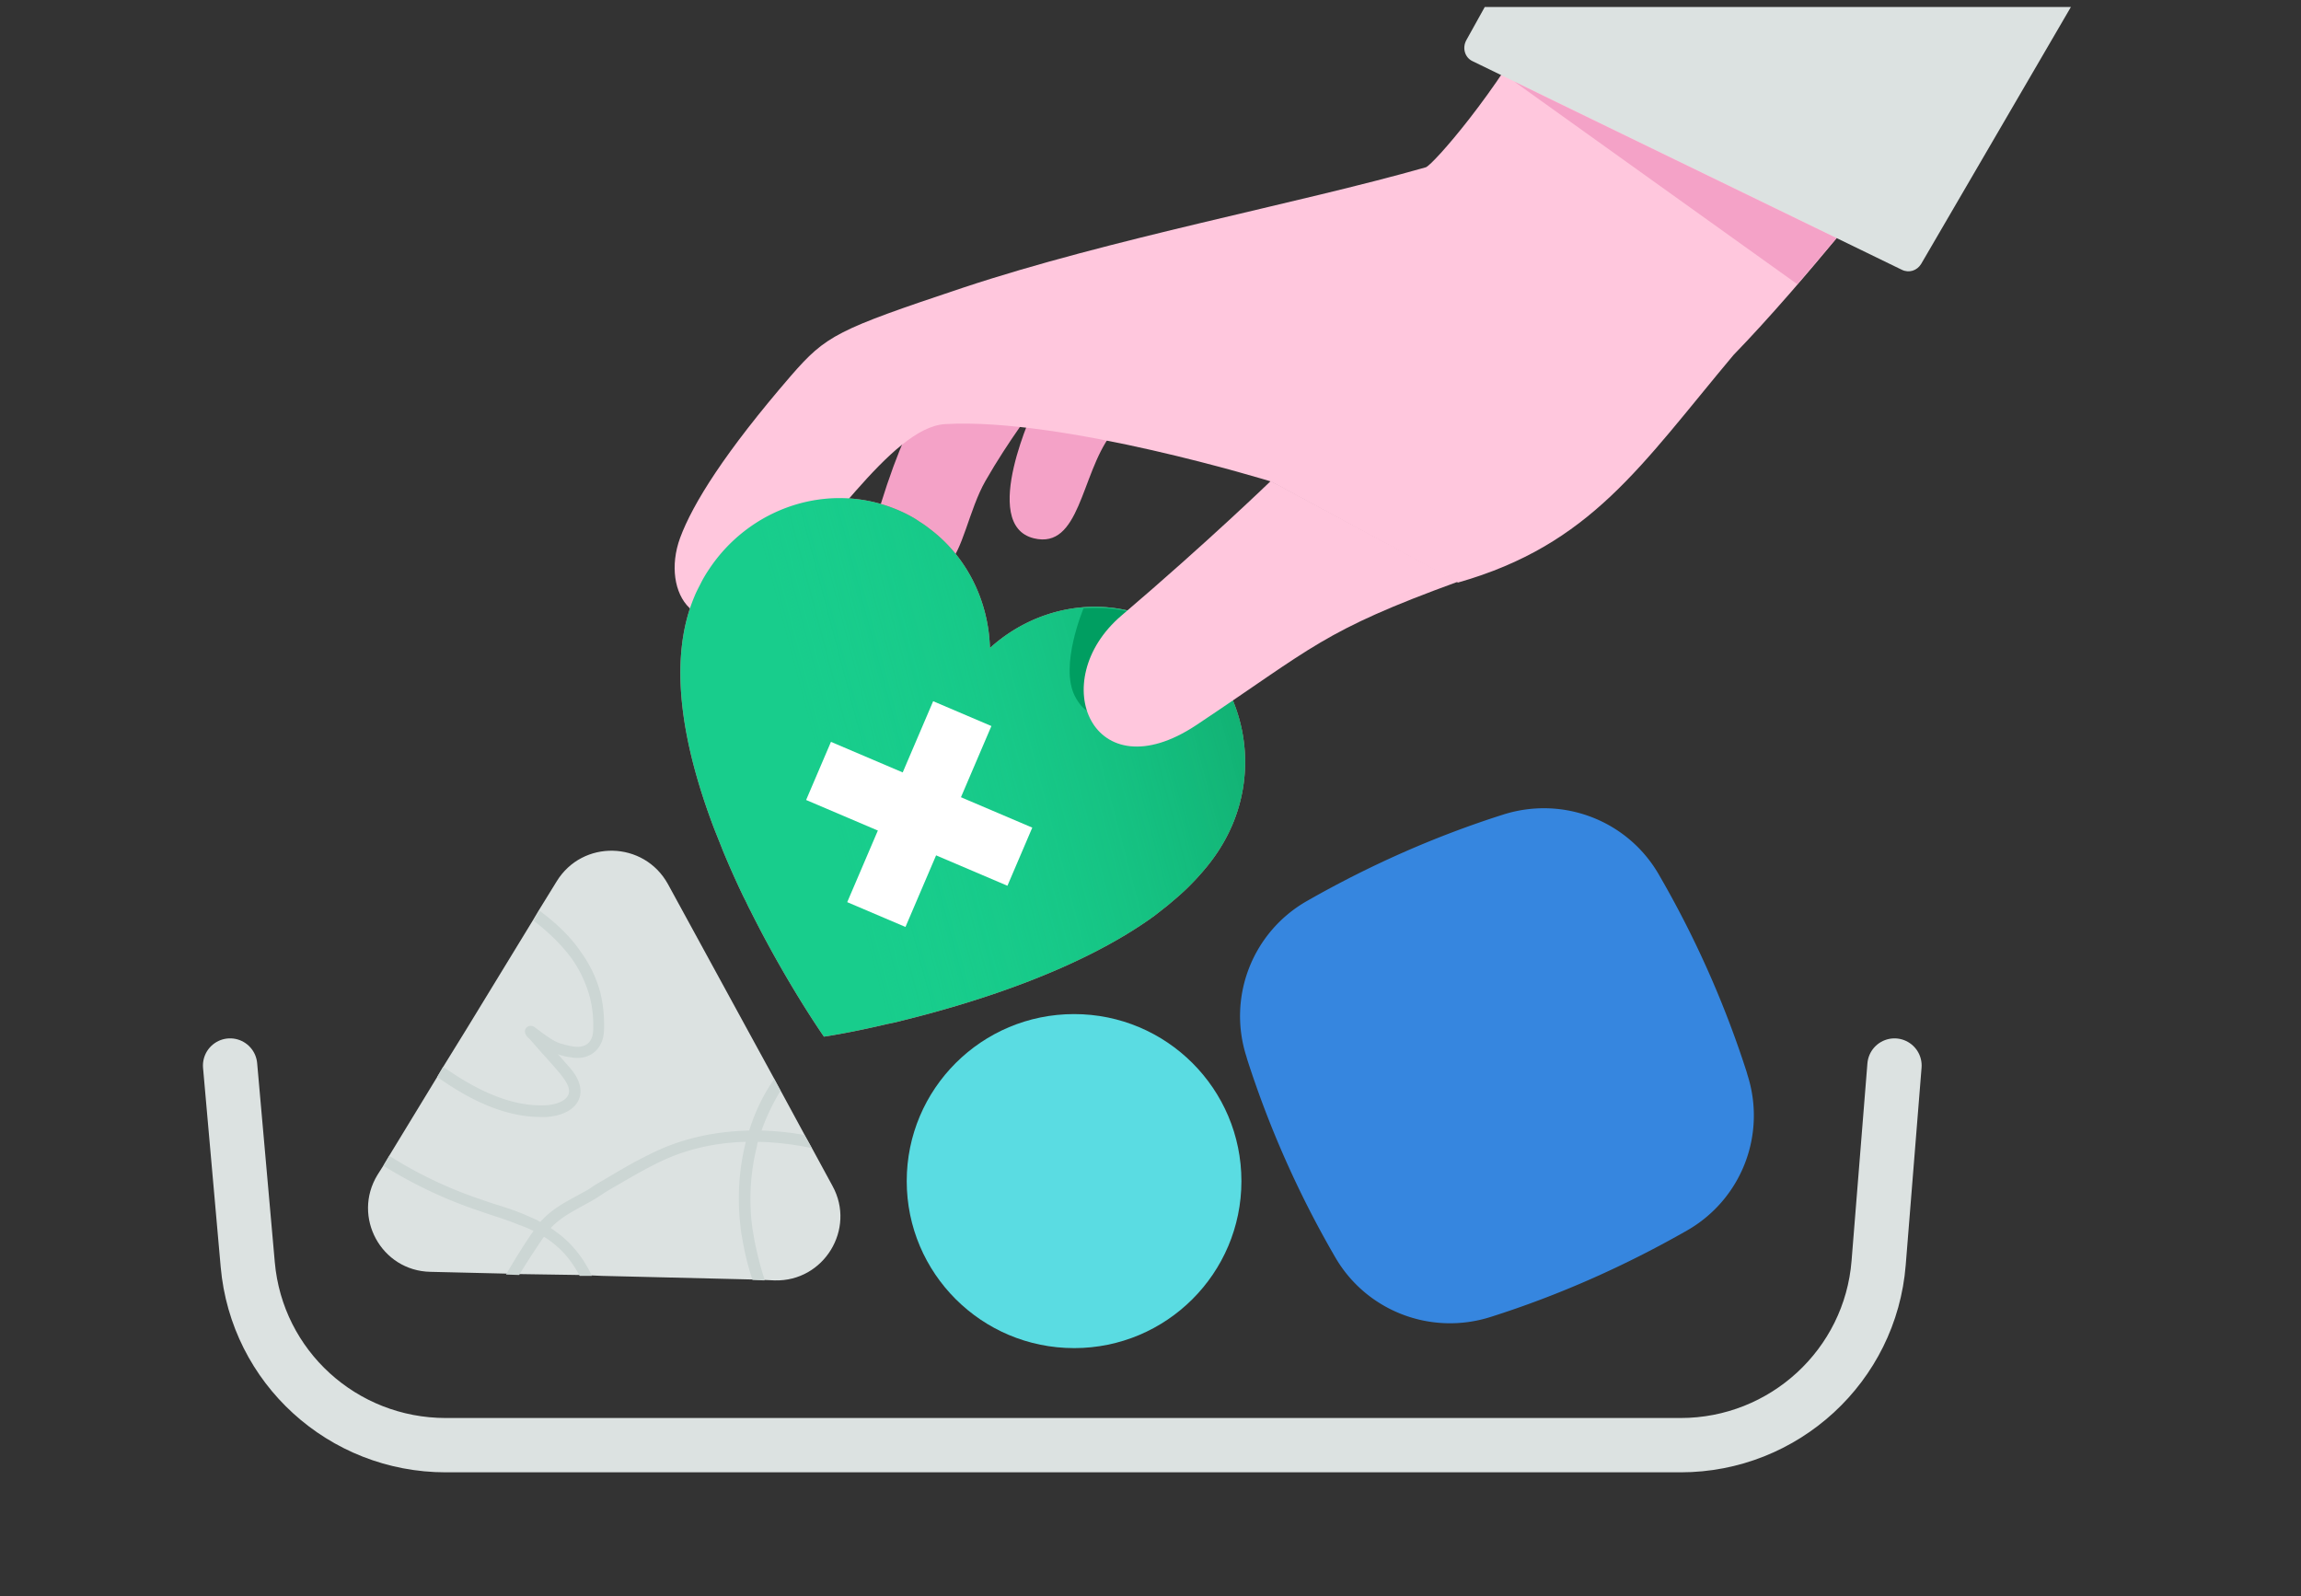 <svg viewBox='0 0 160 111' fill='none' xmlns='http://www.w3.org/2000/svg'><rect x="0" y="0" width="160" height="111" fill="#333333" stroke="none"/><g clip-path='url(#a)'><path d='M66.445 26.13c-.911.252-2.736.974-5.22 8.978-2.422 7.846 2.139 6.12 4.654 4.143 1.038-.816 1.51-3.83 2.642-5.807 1.635-2.856 3.46-5.21 3.46-5.21s-3.932 8.255-.095 9.196c3.208.785 3.27-4.394 5.347-7.187 1.069-1.444 2.61-2.417 3.616-2.292 2.925.408-14.404-1.82-14.404-1.82z' fill='#F4A2C7'/><path d='M85.66 57.424c-.503 1.161-1.194 2.229-2.075 3.233-.22.251-.44.502-.692.753-.535.565-1.132 1.068-1.73 1.57-.283.22-.597.47-.88.69-5.22 3.798-12.643 6.09-17.612 7.313-.346.095-.66.157-.975.22-2.641.628-4.403.879-4.403.879s-2.578-3.672-5.126-8.788c-.157-.283-.283-.597-.44-.88a62.28 62.28 0 0 1-1.447-3.232c-.22-.565-.44-1.099-.66-1.664-2.076-5.492-3.27-11.487-1.321-16.07.126-.314.283-.596.44-.91.158-.314.346-.628.535-.91 2.862-4.363 8.397-6.215 13.209-4.144.503.22 1.006.471 1.446.785.315.188.598.408.88.628 2.485 1.946 3.932 4.959 4.026 8.16 3.05-2.762 7.422-3.703 11.322-2.04a10.125 10.125 0 0 1 3.711 2.7c.22.25.44.533.66.816a11.171 11.171 0 0 1 1.132 10.891z' fill='#ED6E86'/><path d='M131.733 11.567L107.077.77c-2.956 5.587-7.39 10.64-7.925 10.86-8.931 2.542-21.92 4.96-32.204 8.38-8.743 2.92-9.497 3.296-11.95 6.12-4.56 5.274-6.825 8.884-7.706 11.269-1.415 3.86 1.258 7.753 5.567 4.049 4.308-3.704 9.057-11.739 12.863-11.959 8.208-.47 22.643 3.987 22.643 3.987l13.02 7.03c9.246-2.636 12.705-8.129 19.152-15.819 5.032-5.179 11.196-13.12 11.196-13.12z' fill='#FFC7DD'/><path d='M74.686 93.74c6.426 0 11.636-5.2 11.636-11.614 0-6.414-5.21-11.613-11.636-11.613-6.427 0-11.637 5.2-11.637 11.613 0 6.414 5.21 11.613 11.637 11.613z' fill='#5ADCE2'/><path d='M92.706 87.18l.126.219c2.17 3.766 6.667 5.493 10.818 4.174 4.749-1.506 9.341-3.546 13.681-6.026a9.202 9.202 0 0 0 4.182-10.797l-.062-.22a70.015 70.015 0 0 0-5.976-13.497l-.126-.22c-2.17-3.766-6.667-5.492-10.818-4.174-4.749 1.507-9.34 3.547-13.68 6.027a9.202 9.202 0 0 0-4.183 10.797l.063.22a69.978 69.978 0 0 0 5.975 13.496z' fill='#3686DF'/><path d='M53.866 89.031L53.143 89l-.818-.032-10.44-.25-.756-.032-.912-.032-4.088-.062-.912-.032-5.284-.125c-3.427-.063-5.472-3.83-3.68-6.749l.378-.596.41-.69 3.364-5.525.409-.69 1.667-2.7 4.56-7.47.409-.69 1.258-2.04c1.792-2.92 6.07-2.825 7.736.188l5.724 10.484 1.698 3.107.44.816 1.667 3.076.504.91 1.415 2.605c1.635 2.982-.598 6.654-4.026 6.56z' fill='#DCE2E1'/><path d='M85.66 57.424c-.503 1.161-1.194 2.229-2.075 3.233-.22.251-.44.502-.692.753-.535.565-1.132 1.068-1.73 1.57-.283.22-.597.47-.88.69-5.22 3.798-12.643 6.09-17.612 7.313-.346.095-.66.157-.975.22-2.641.628-4.403.879-4.403.879s-2.578-3.672-5.126-8.788c-.157-.283-.283-.597-.44-.88a62.28 62.28 0 0 1-1.447-3.232c-.22-.565-.44-1.099-.66-1.664-2.076-5.492-3.27-11.487-1.321-16.07.126-.314.283-.596.44-.91.158-.314.346-.628.535-.91 2.862-4.363 8.397-6.215 13.209-4.144.503.22 1.006.471 1.446.785.315.188.598.408.88.628 2.485 1.946 3.932 4.959 4.026 8.16 3.05-2.762 7.422-3.703 11.322-2.04a10.125 10.125 0 0 1 3.711 2.7c.22.25.44.533.66.816a11.171 11.171 0 0 1 1.132 10.891z' fill='#18CD8C'/><path d='M85.66 57.424c-.503 1.161-1.194 2.229-2.075 3.233-.22.251-.44.502-.692.753-.535.565-1.132 1.068-1.73 1.57-.283.22-.597.47-.88.69-5.22 3.798-12.643 6.09-17.612 7.313-.346.095-.66.157-.975.22-2.641.628-4.403.879-4.403.879s-2.578-3.672-5.126-8.788c-.157-.283-.283-.597-.44-.88a62.28 62.28 0 0 1-1.447-3.232c-.22-.565-.44-1.099-.66-1.664-2.076-5.492-3.27-11.487-1.321-16.07.126-.314.283-.596.44-.91.158-.314.346-.628.535-.91 2.862-4.363 8.397-6.215 13.209-4.144.503.22 1.006.471 1.446.785.315.188.598.408.88.628 2.485 1.946 3.932 4.959 4.026 8.16 3.05-2.762 7.422-3.703 11.322-2.04a10.125 10.125 0 0 1 3.711 2.7c.22.25.44.533.66.816a11.171 11.171 0 0 1 1.132 10.891z' fill='url(#b)'/><path d='M70.052 61.59l1.728-4.042-13.999-5.964-1.728 4.042 13.999 5.964z' fill='#fff'/><path d='M68.937 50.484l-4.05-1.726-5.975 13.972 4.05 1.725 5.975-13.971z' fill='#fff'/><path d='M103.242.488l-1.29 2.322c-.283.534-.094 1.193.441 1.444l29.845 14.501c.503.251 1.069.063 1.352-.408L144 .487' fill='#DCE2E1'/><path d='M16 74.09l1.227 13.843c.628 7.125 6.604 12.555 13.774 12.555h85.856c7.202 0 13.209-5.525 13.775-12.68l1.101-13.717' stroke='#DCE2E1' stroke-width='3.777' stroke-miterlimit='10' stroke-linecap='round'/><path d='M77.17 49.2s-1.321 1.319-2.422-.784c-1.1-2.103.598-6.12.598-6.12s1.76-.126 2.987.22' fill='#009E61'/><path d='M88.365 33.444s-4.309 4.175-10.378 9.354c-5.347 4.55-2.013 12.398 5.189 7.627 8.208-5.462 8.743-6.529 18.209-9.981' fill='#FFC7DD'/><path d='M42.008 71.36c0 .534-.062.91-.251 1.256-.346.69-1.1 1.067-2.013.91a4.037 4.037 0 0 1-.943-.22l.66.753c.378.408 1.038 1.193.88 2.103-.22 1.036-1.352 1.444-2.358 1.507h-.377c-2.044 0-4.246-.785-6.668-2.417a7.879 7.879 0 0 1-.534-.376l.409-.691.566.377c2.453 1.632 4.591 2.385 6.573 2.29.66-.03 1.478-.282 1.604-.847.094-.439-.283-.941-.66-1.412-.378-.44-.787-.91-1.196-1.35l-.85-.973-.03-.031c-.158-.126-.284-.282-.315-.47a.358.358 0 0 1 .189-.378c.125-.094.314-.062.44 0 .157.126.346.252.503.377.44.314.85.628 1.321.785.346.094.66.188.975.22.409.062.943-.032 1.163-.503.126-.22.158-.502.158-.91 0-.942-.126-1.726-.378-2.48a8.468 8.468 0 0 0-1.1-2.197c-.755-1.035-1.699-1.914-2.674-2.668l.41-.69c1.069.785 2.106 1.726 2.893 2.888a8.761 8.761 0 0 1 1.226 2.416c.252.816.377 1.695.377 2.731zM41.16 88.717c-.502-1.067-1.163-1.946-1.95-2.636a9.928 9.928 0 0 0-.911-.69c-.22-.158-.472-.283-.692-.409-.063-.031-.157-.063-.22-.126l-.85-.376c-.723-.314-1.509-.565-2.232-.785-.378-.125-.724-.25-1.101-.376a29.046 29.046 0 0 1-6.133-2.95l-.408.69a31.36 31.36 0 0 0 6.29 3.013c.377.125.723.251 1.1.376.566.189 1.164.377 1.73.597.283.125.597.22.88.345.158.063.315.157.504.22.251.125.471.25.691.408.315.188.598.408.881.659.66.565 1.164 1.287 1.573 2.04h.849z' fill='#CCD6D4'/><path d='M56.445 79.835a19.896 19.896 0 0 0-3.743-.44h-.849c-2.327.063-4.466.597-6.384 1.601-.944.47-1.824 1.004-2.705 1.507-.283.156-.534.313-.786.47-.126.094-.252.157-.377.252-.346.22-.692.407-1.038.596-.85.47-1.636.879-2.296 1.6l-.031.032c-.095.126-.283.345-.472.628a59.37 59.37 0 0 0-1.667 2.573l-.912-.03c.472-.817 1.258-2.104 1.856-2.951.188-.283.346-.502.503-.66.031-.03.063-.094.094-.125.755-.816 1.635-1.287 2.516-1.758.314-.188.66-.345.975-.565 0 0 .031 0 .031-.031.252-.157.504-.314.787-.47 1.006-.597 2.044-1.225 3.145-1.758 2.138-1.1 4.465-1.633 7.013-1.695h.849c.975.03 1.981.125 2.987.313l.504.91z' fill='#CCD6D4'/><path d='M52.483 86.363c.188.91.409 1.79.692 2.637l-.032.031-.818-.031a19.133 19.133 0 0 1-.723-2.95c-.063-.283-.094-.597-.126-.88-.251-2.29 0-4.237.378-5.743v-.032c.063-.282.157-.565.251-.816.503-1.6 1.195-2.793 1.73-3.547l.44.816c-.409.66-.912 1.601-1.32 2.763-.095.25-.158.502-.252.784a.913.913 0 0 0-.063.283 15.063 15.063 0 0 0-.315 5.775c.063.314.095.596.158.91z' fill='#CCD6D4'/><path d='M105.285 5.667l2.768 1.35 19.655 9.541-2.736 3.202-19.687-14.093z' fill='#F4A2C7'/></g><defs><linearGradient id='b' x1='57.086' y1='53.596' x2='108.806' y2='39.885' gradientUnits='userSpaceOnUse'><stop stop-color='#18CD8C' stop-opacity='0'/><stop offset='.223' stop-color='#14BC7D' stop-opacity='.223'/><stop offset='.665' stop-color='#098F55' stop-opacity='.665'/><stop offset='1' stop-color='#006934'/></linearGradient><clipPath id='a'><path fill='#fff' transform='translate(0 .488)' d='M0 0h160v110H0z'/></clipPath></defs></svg>